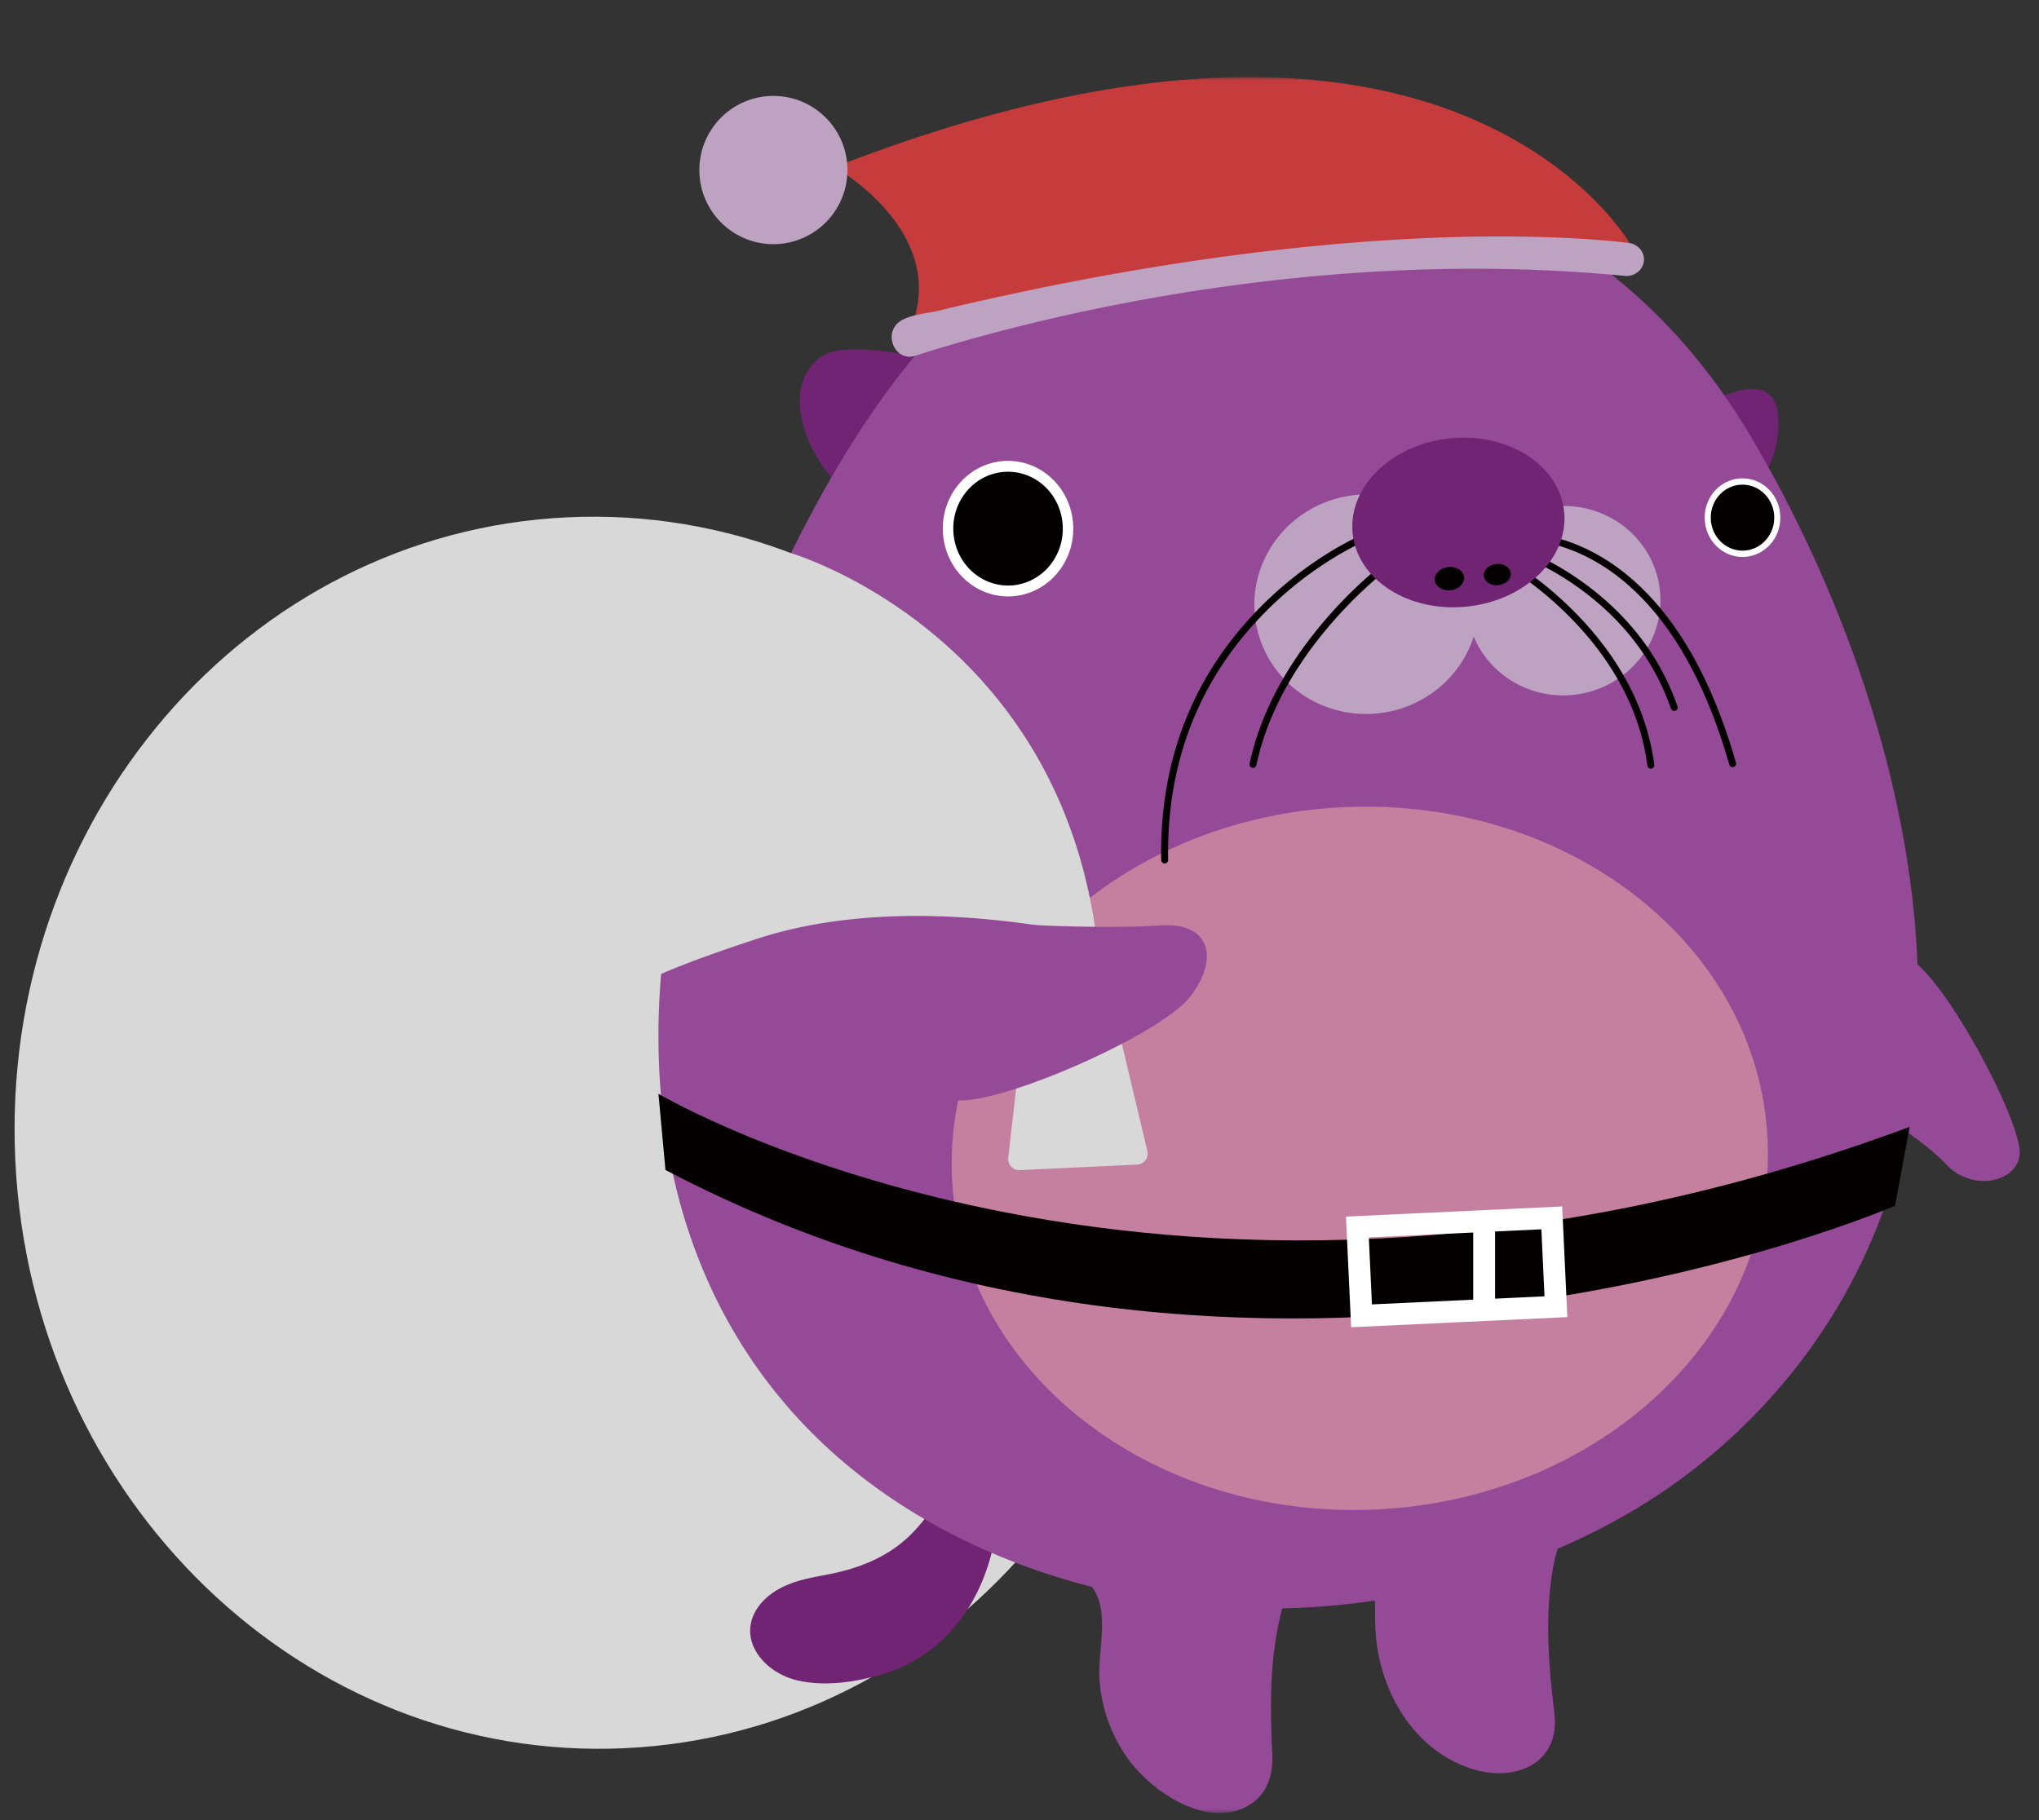 <svg xmlns="http://www.w3.org/2000/svg" xmlns:xlink="http://www.w3.org/1999/xlink" width="280" height="250" viewBox="0 0 280 250">
    <rect x="0" y="0" width="280" height="250" fill="#333333" stroke="none"/>
    <defs>
        <path id="a" d="M.09.048h37.006V36.06H.09z"/>
        <path id="c" d="M.506.002h109.365v33.75H.506z"/>
    </defs>
    <g fill="none" fill-rule="evenodd">
        <path fill="#D8D8D8" d="M2.1 159.33c2.185 46.687 39.68 82.857 83.744 80.79 44.066-2.068 78.016-41.59 75.831-88.277-2.185-46.686-39.679-82.856-83.744-80.788C33.865 73.123-.085 112.645 2.1 159.331"/>
        <path fill="#FFF" d="M192.878 197.25c.21 4.493-3.256 8.305-7.743 8.516-4.487.21-8.294-3.26-8.505-7.753-.21-4.492 3.257-8.304 7.743-8.514 4.487-.211 8.295 3.26 8.505 7.752"/>
        <path fill="#712473" d="M133.45 190.983c-1.111 7.137-3.255 14.954-8.675 20.083-3.135 2.966-7.067 4.425-11.235 5.22-2.516.48-5.01.91-7.209 2.345-2.55 1.664-4.143 4.52-2.867 7.495 1.038 2.421 3.545 4.108 6.051 4.686 3.609.832 7.532.284 11.063-.664 6.513-1.746 11.4-6.35 14.106-12.5 2.513-5.71 3.233-12.95 1.292-19.94-.645-2.319-1.615-4.514-2.526-6.725M231.968 56.961s12.019-8.42 12.252.757c.232 9.178-7.982 13.454-7.982 13.454l-4.27-14.21zM128.374 50.858c-1.505-2.547-9.832-3.082-12.546-2.803-1.171.12-2.376.395-3.298 1.128-5.218 4.147-1.864 12.332 1.556 16.277.464.535 7.805 6.571 7.852 6.427l4.308-13.15c.6-1.832 2.535-5.262 2.357-7.191a1.631 1.631 0 0 0-.229-.688"/>
        <path fill="#954A97" d="M130.62 210.66a76.038 76.038 0 0 1-1.054-.554c-31.758-16.97-43.21-49.162-37.894-83.718 2.057-13.367 6.144-26.42 11.551-38.797 5.348-12.238 11.3-23.842 18.54-33.745 13.174-18.019 30.613-30.412 56.437-30.774 26.179-.366 48.43 13.593 62.167 36.79 16.242 27.428 27.876 64.53 21.03 96.659-4.908 23.037-20.439 42.164-40.357 52.777-27.622 14.718-62.467 15.812-90.42 1.363"/>
        <path fill="#FFF" d="M129.469 72.736c.072 5.14 4.14 9.252 9.087 9.183 4.947-.07 8.9-4.293 8.828-9.434-.072-5.14-4.14-9.252-9.088-9.183-4.946.07-8.899 4.293-8.827 9.434"/>
        <path fill="#040000" d="M130.906 72.716c.06 4.316 3.476 7.768 7.63 7.71 4.153-.059 7.471-3.605 7.411-7.92-.06-4.317-3.477-7.769-7.63-7.71-4.154.057-7.472 3.604-7.411 7.92"/>
        <path fill="#FFF" d="M234.088 71.174c.041 2.982 2.402 5.366 5.271 5.326 2.87-.04 5.162-2.49 5.12-5.472-.041-2.982-2.401-5.366-5.27-5.326-2.87.04-5.162 2.49-5.12 5.472"/>
        <path fill="#040000" d="M234.922 71.162c.035 2.504 2.016 4.506 4.425 4.472 2.41-.034 4.334-2.09 4.3-4.594-.036-2.504-2.017-4.506-4.427-4.472-2.409.034-4.333 2.09-4.298 4.594"/>
        <path fill="#954A97" d="M277.336 158.618c-.414 3.883-6.63 5.021-10.02 1.37-2.536-2.735-8.805-7.14-13.251-9.076-1.788-.778-3.115-2.782-3.063-4.72.329-12.508 9.29-15.194 10.602-14.81 4.679 1.372 16.208 22.768 15.732 27.236M219.547 208.307c-1.762.315-3.593.662-4.64 2.281-1.069 1.652-1.494 3.726-1.789 5.64-.967 6.277-.422 12.835.33 19.103.847 7.05-5.605 9.532-11.466 7.587-8.482-2.814-13.11-11.719-13.143-20.272-.018-4.651.194-10.159-5.979-10.753"/>
        <g transform="translate(145.485 212.981)">
            <mask id="b" fill="#fff">
                <use xlink:href="#a"/>
            </mask>
            <path fill="#954A97" d="M.09 2.806l1.378.368c5.76 1.538 4.27 8.01 4.028 12.474-.245 4.543 1.272 9.283 3.925 12.965 3.352 4.654 11.468 10.118 17.155 5.983 2.089-1.518 2.78-4.087 2.655-6.57-.308-6.062-.373-12.335.929-18.299.565-2.588 1.406-5.404 3.244-7.4C35.344.222 34.472.52 37.096.048" mask="url(#b)"/>
        </g>
        <path fill="#C5809F" d="M130.734 161.728c1.247 26.638 27.328 47.055 58.254 45.604 30.927-1.45 54.986-24.221 53.739-50.859-1.246-26.636-27.328-47.054-58.254-45.602-30.926 1.45-54.985 24.22-53.739 50.857"/>
        <path fill="#D8D8D8" d="M108.613 75.977s36.314 10.597 41.924 52.528c-6.293-1.172-26.847-5.447-45.252.028-1.774.528-18.094 5.856-17.59 7.282-2.708-7.65-3.822-16.106-5.464-24.038-.257-1.243-4.18-15.831-3.448-16.307l29.83-19.493zM152.912 138.572l4.645 19.524a1.516 1.516 0 0 1-1.403 1.867l-16.125.757a1.517 1.517 0 0 1-1.576-1.688l2.273-19.889 12.186-.571z"/>
        <path fill="#954A97" d="M163.41 136.926c4.104-5.29 2.783-10.332-4.145-9.816-6.27.467-20.683.1-28.652-.967-3.262-.437-6.37 1.323-7.145 4.042-3.987 13.993 5.945 20.592 7.55 20.888 5.596 1.031 28.287-8.855 32.391-14.147"/>
        <g transform="translate(114.116 10.58)">
            <mask id="d" fill="#fff">
                <use xlink:href="#c"/>
            </mask>
            <path fill="#C63C3C" d="M109.87 23.13S85.467-20.751.507 12.374c0 0 15.22 8.522 10.742 21.378 0 0 80.57-13.871 98.623-10.622" mask="url(#d)"/>
        </g>
        <path fill="#BEA2C2" d="M125.676 48.867c11.666-3.764 52.279-15.376 97.429-10.97 1.406.137 2.63-.907 2.649-2.241.016-1.16-.892-2.14-2.11-2.287-4.419-.527-8.876-.748-13.323-.843-8.413-.178-16.836.17-25.22.858-12.26 1.005-24.455 2.758-36.539 5.053a421.08 421.08 0 0 0-12.86 2.657c-2.302.514-4.601 1.045-6.895 1.595-1.624.39-4.47.55-5.67 1.836-1.706 1.829-.013 5.165 2.539 4.342M116.369 23.221c.075 5.62-4.416 10.238-10.03 10.313-5.614.075-10.226-4.421-10.3-10.042-.075-5.62 4.415-10.238 10.03-10.313 5.613-.075 10.225 4.421 10.3 10.042M201.49 83.91c.755 7.141 7.288 12.303 14.592 11.529 7.303-.775 12.613-7.19 11.858-14.33-.756-7.141-7.288-12.303-14.592-11.529-7.303.775-12.612 7.19-11.858 14.33"/>
        <path fill="#BEA2C2" d="M172.327 84.613c.876 8.28 8.453 14.266 16.923 13.369 8.47-.898 14.628-8.339 13.752-16.62-.875-8.282-8.452-14.267-16.922-13.369-8.471.897-14.628 8.339-13.753 16.62"/>
        <path fill="#040000" fill-rule="nonzero" d="M206.75 74.147a.478.478 0 0 1-.149-.945c.083-.013.233-.03.445-.049 1.794-.151 4.103.012 6.738.732 3.893 1.064 7.728 3.168 11.308 6.547 5.573 5.26 10.122 13.233 13.298 24.349a.478.478 0 0 1-.918.263c-3.132-10.959-7.594-18.78-13.035-23.916-3.464-3.27-7.16-5.297-10.905-6.32-2.52-.69-4.718-.845-6.406-.702a5.879 5.879 0 0 0-.376.04zM206.39 77.507a.478.478 0 0 1 .461-.837 27.163 27.163 0 0 1 .897.538 42.21 42.21 0 0 1 2.332 1.58 49.6 49.6 0 0 1 7.065 6.222c5.395 5.758 9.013 12.437 10.024 20.006a.478.478 0 1 1-.947.127c-.981-7.35-4.505-13.855-9.774-19.48a48.652 48.652 0 0 0-6.928-6.1 41.258 41.258 0 0 0-2.279-1.544c-.41-.257-.7-.428-.852-.512z"/>
        <path fill="#040000" fill-rule="nonzero" d="M207.367 75.768a.478.478 0 0 1 .282-.913 23.14 23.14 0 0 1 1.08.387c.846.328 1.787.738 2.8 1.236a40.617 40.617 0 0 1 8.485 5.575c4.661 3.99 8.252 8.948 10.347 14.974a.478.478 0 0 1-.902.315c-2.036-5.857-5.527-10.678-10.066-14.562a39.67 39.67 0 0 0-8.284-5.444 34.361 34.361 0 0 0-2.725-1.202 22.194 22.194 0 0 0-1.017-.366zM186.75 73.603a.477.477 0 1 1 .372.88 26.111 26.111 0 0 0-1.13.539 41.22 41.22 0 0 0-3.025 1.707 49.99 49.99 0 0 0-9.196 7.317c-8.564 8.64-13.607 19.885-13.356 34.048a.478.478 0 1 1-.955.017c-.255-14.437 4.896-25.925 13.633-34.739a50.939 50.939 0 0 1 9.372-7.457 42.17 42.17 0 0 1 3.095-1.746 27.057 27.057 0 0 1 1.19-.566zM191.097 76.536a.477.477 0 1 1 .552.78c-.15.107-.438.32-.844.639a50.68 50.68 0 0 0-2.251 1.881 60.426 60.426 0 0 0-6.843 7.118c-4.535 5.571-7.779 11.645-9.177 18.108a.478.478 0 1 1-.933-.202c1.433-6.626 4.747-12.83 9.37-18.51a61.374 61.374 0 0 1 6.951-7.231 51.632 51.632 0 0 1 2.294-1.917 32.944 32.944 0 0 1 .88-.666z"/>
        <path fill="#712473" d="M185.752 73.302c.674 6.378 7.72 10.86 15.737 10.01 8.017-.849 13.97-6.709 13.296-13.087-.675-6.379-7.72-10.861-15.738-10.012-8.017.85-13.97 6.71-13.295 13.089"/>
        <path fill="#040000" d="M203.761 79.115c.085.806.982 1.372 2.005 1.264 1.022-.11 1.781-.85 1.696-1.657-.085-.806-.983-1.372-2.005-1.264-1.022.11-1.781.85-1.696 1.657M197.02 79.694c.093.88 1.073 1.498 2.189 1.38 1.115-.12 1.944-.928 1.851-1.808-.093-.88-1.073-1.498-2.188-1.38-1.116.118-1.945.927-1.852 1.808M90.42 150.234s70.738 42.12 171.817 4.543l-2.002 10.839s-87.424 37.905-168.853-4.918l-.963-10.464z"/>
        <path fill="#FFF" fill-rule="nonzero" d="M211.665 168.849l-23.697 1.112.431 9.203 23.696-1.111-.43-9.204zm-26.122 13.453l-.712-15.197 29.69-1.393.71 15.197-29.688 1.393z"/>
        <path fill="#FFF" fill-rule="nonzero" d="M202.308 168.19h3v10.47h-3z"/>
    </g>
</svg>
